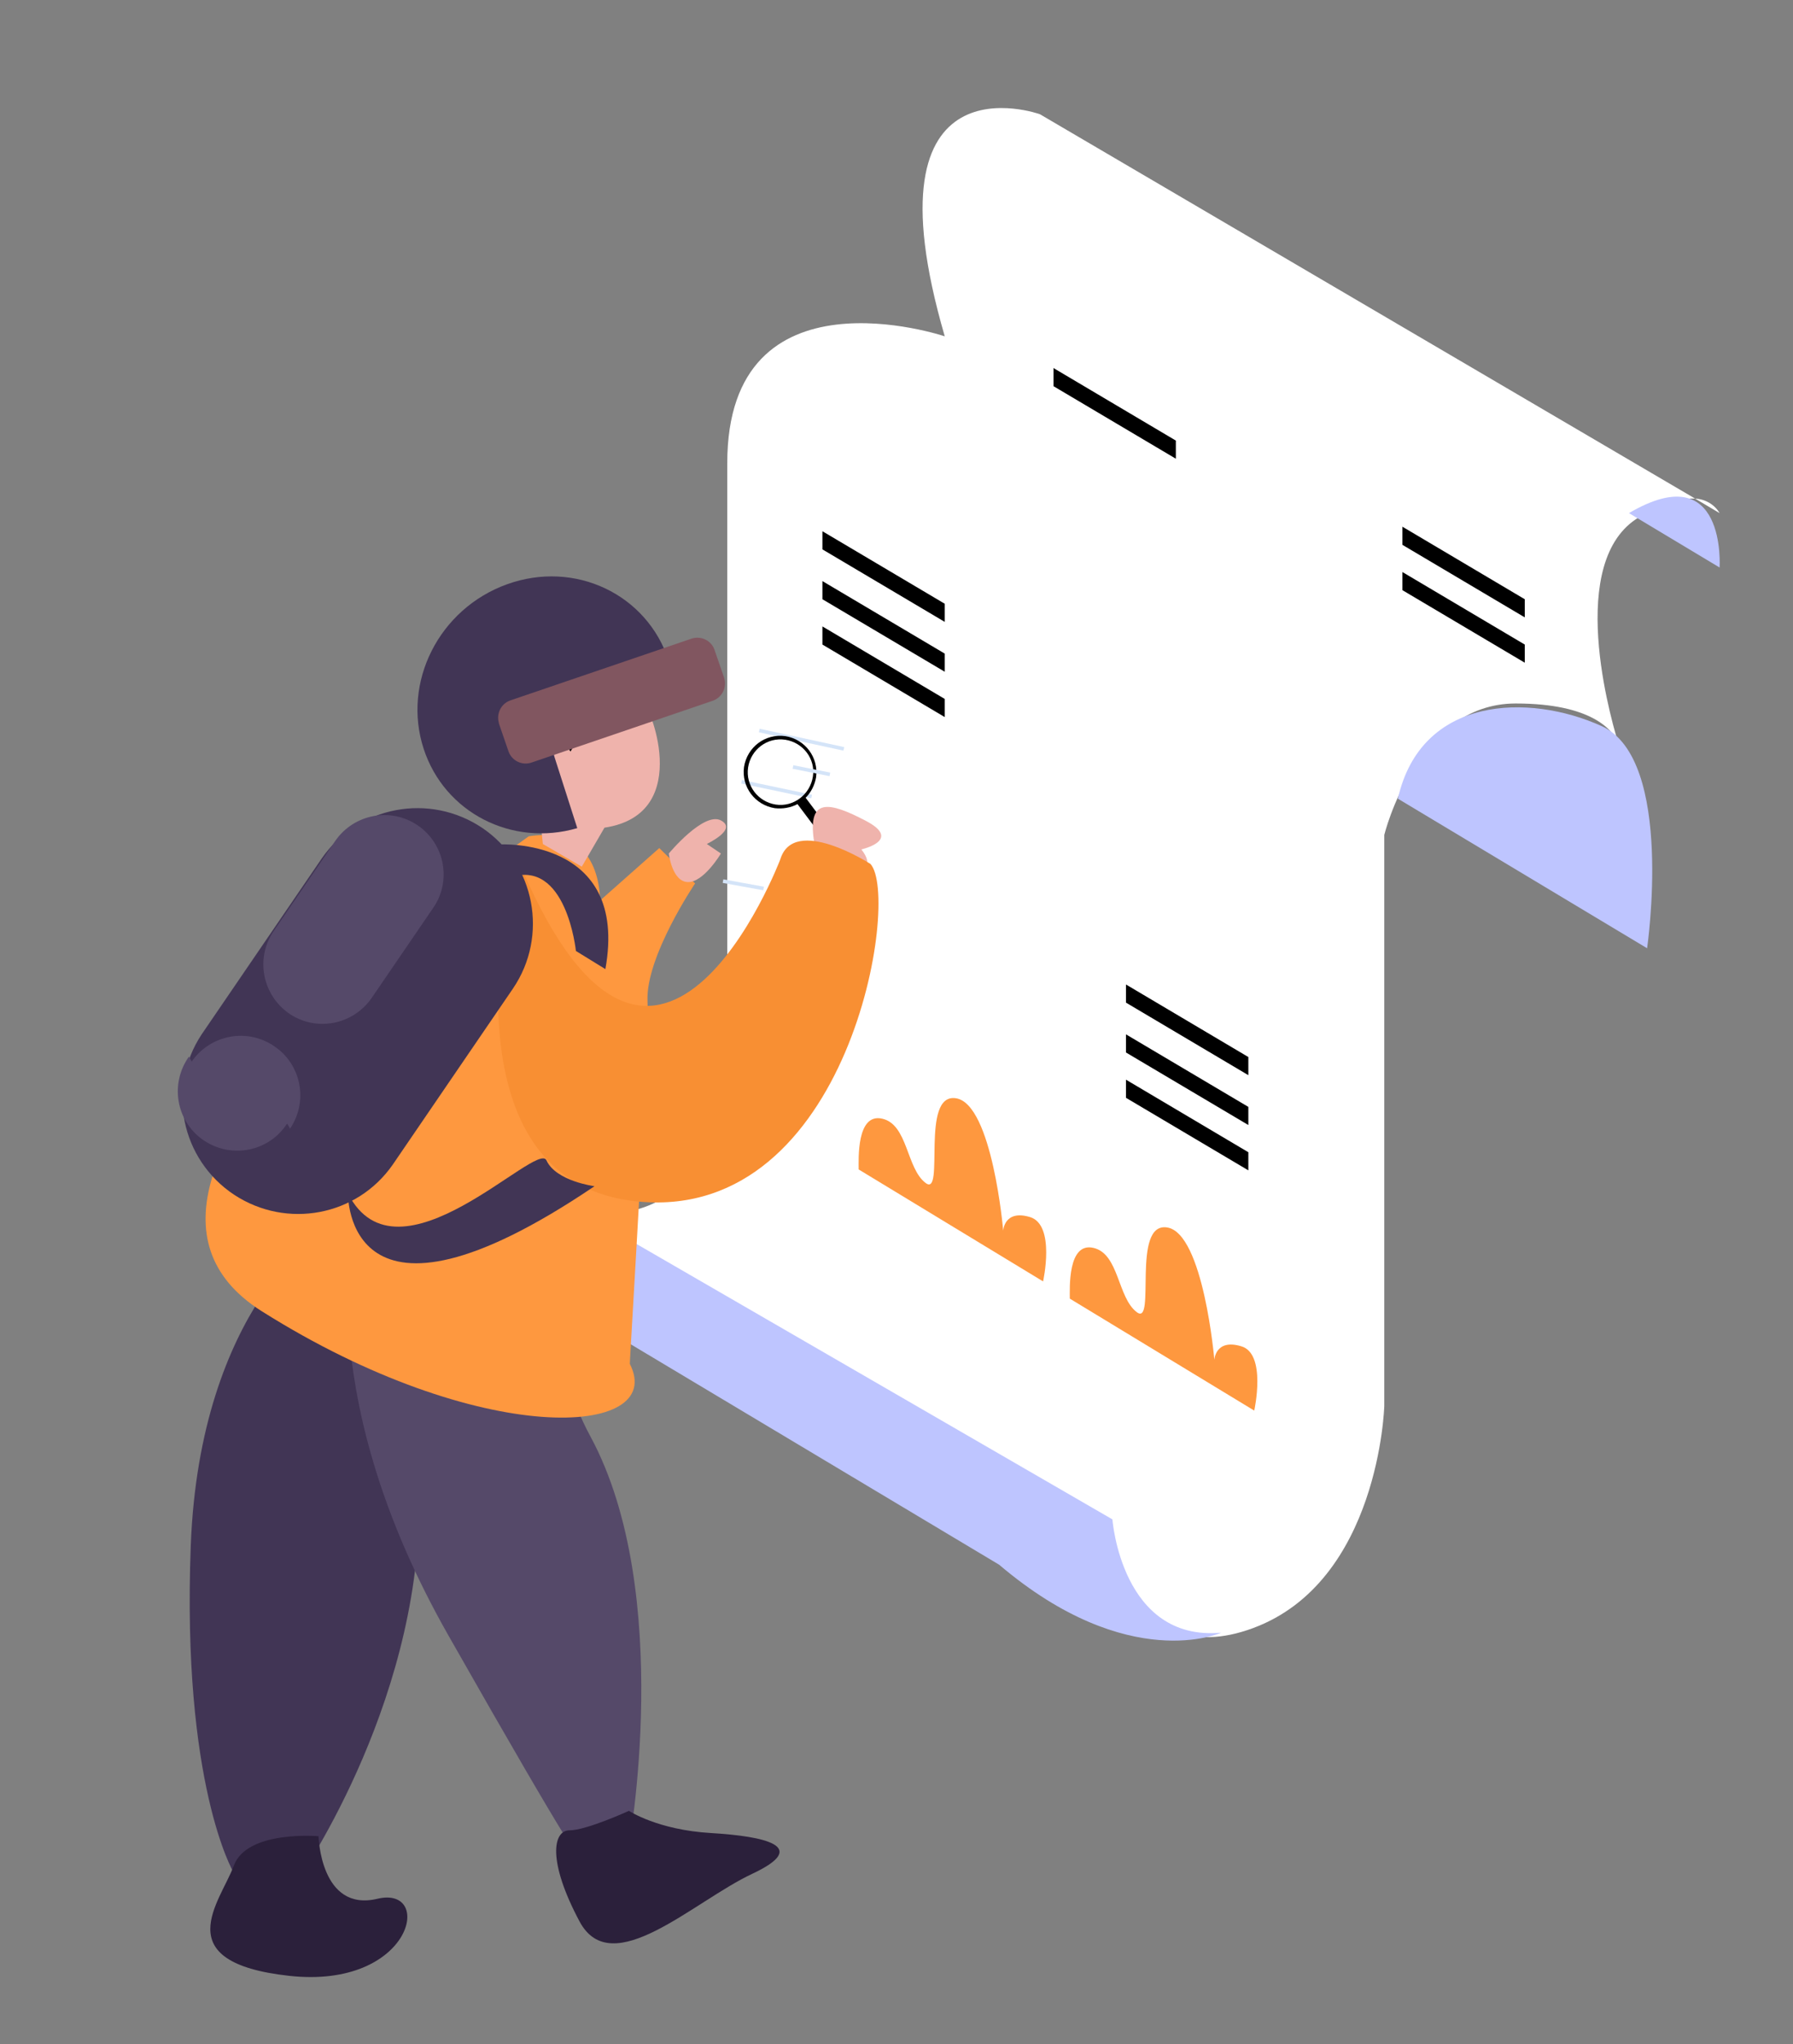 <?xml version="1.0" encoding="utf-8"?>
<!-- Generator: Adobe Illustrator 23.0.3, SVG Export Plug-In . SVG Version: 6.00 Build 0)  -->
<svg version="1.1" id="Layer_1" xmlns="http://www.w3.org/2000/svg" xmlns:xlink="http://www.w3.org/1999/xlink" x="0px" y="0px"
	 viewBox="0 0 395.7 451" style="enable-background:new 0 0 395.7 451;" xml:space="preserve">
<rect x="0" y="0" width="395.7" height="451" fill="#808080" stroke="none"/>
<style type="text/css">
	.st0{fill:#FFFFFF;}
	.st1{fill:#BEC5FF;}
	.st2{fill:#FE983F;}
	.st3{fill:#413555;}
	.st4{fill:#554969;}
	.st5{fill:#EFB3AC;}
	.st6{fill:#D4E4F8;}
	.st7{fill:#F88F33;}
	.st8{fill:#2B203B;}
	.st9{fill-rule:evenodd;clip-rule:evenodd;fill:#413555;}
	.st10{fill:#815660;}
</style>
<title>Artboard 3</title>
<g id="Shape_658_copy">
	<g id="Shape_693-2">
		<path class="st0" d="M357.1,163.8c0.3,0.9,0.4,1.4,0.4,1.4C357.4,164.7,357.3,164.2,357.1,163.8z M208.5,74.2c0,0-48-16.2-48,28
			v141c0,0-7.5,33.5-38,22l123,71c0,0,3.1,33.3,31,23s29-49,29-49v-126c0,0,7.1-29,29-29c16.8,0,21.4,5.9,22.6,8.6
			c-2.3-7.5-11.8-42.7,6.4-50.6c0,0,5.7-3.5,10.6-3.2L229.5,25.2C229.5,25.2,190.1,11,208.5,74.2z M374.1,110l5.4,3.2
			C378.4,111.3,376.3,110.1,374.1,110z"/>
	</g>
	<g id="Shape_694-2">
		<path class="st1" d="M359.5,113.2l20,12C379.5,125.2,381.1,100.5,359.5,113.2z"/>
	</g>
	<g id="Shape_695-2">
		<path class="st1" d="M353.5,160.2c-16.1-7.3-39.9-6.7-45,16l55,33C363.5,209.2,369.6,167.5,353.5,160.2z"/>
	</g>
	<g id="Shape_696-2">
		<path class="st1" d="M245.5,335.2l-121-70l-11,16l107,64c28.6,24.3,49,15,49,15C247.5,362.2,245.5,335.2,245.5,335.2z"/>
	</g>
	<g id="Shape_697-2">
		<path class="st2" d="M273.9,297c-5.7-1.7-5.9,3-5.9,3s-2.4-27.9-10.4-29.2s-2.4,21.9-6.7,18.7s-3.9-12.9-9.6-14.2s-5.2,9-5.2,11.2
			l40.7,24.7C276.8,311.2,279.6,298.6,273.9,297z"/>
	</g>
	<g id="Shape_697_copy-2">
		<path class="st2" d="M227.3,268.5c-5.7-1.7-5.9,3-5.9,3s-2.4-27.9-10.4-29.2s-2.4,21.9-6.7,18.7s-3.9-12.9-9.6-14.2
			s-5.2,9-5.2,11.2l40.7,24.7C230.2,282.7,233,270.2,227.3,268.5z"/>
	</g>
	<g id="Shape_698-2">
		<polygon points="248.5,238.2 248.5,242.2 275.5,258.2 275.5,254.2 		"/>
	</g>
	<g id="Shape_698_copy-2">
		<polygon points="248.5,228.2 248.5,232.2 275.5,248.2 275.5,244.2 		"/>
	</g>
	<g id="Shape_698_copy_2-2">
		<polygon points="248.5,217.2 248.5,221.2 275.5,237.2 275.5,233.2 		"/>
	</g>
	<g id="Shape_698_copy_3-4">
		<polygon points="181.5,138.2 181.5,142.2 208.5,158.2 208.5,154.2 		"/>
	</g>
	<g id="Shape_698_copy_3-5">
		<polygon points="181.5,128.2 181.5,132.2 208.5,148.2 208.5,144.2 		"/>
	</g>
	<g id="Shape_698_copy_4-3">
		<polygon points="232.5,81.2 232.5,85.2 259.5,101.2 259.5,97.2 		"/>
	</g>
	<g id="Shape_698_copy_5-3">
		<polygon points="309.5,126.2 309.5,130.2 336.5,146.2 336.5,142.2 		"/>
	</g>
	<g id="Shape_698_copy_5-4">
		<polygon points="309.5,116.2 309.5,120.2 336.5,136.2 336.5,132.2 		"/>
	</g>
	<g id="Shape_698_copy_3-6">
		<polygon points="181.5,117.2 181.5,121.2 208.5,137.2 208.5,133.2 		"/>
	</g>
	<g id="Shape_604_copy-2">
		<path class="st3" d="M71.5,271c0,0-27.4,17.3-29.4,70s9.4,72,9.4,72l14.7,1c0,0,28.2-40.7,26.2-86.7S101.9,271.5,71.5,271z"/>
	</g>
	<g id="Shape_605_copy-2">
		<path class="st4" d="M130.3,316.9c-18.7-34.5,19.9-40.2-52.4-43.9c0,0-8.6,35.6,21,87.7s28.3,48,28.3,48l11.5-1
			C138.7,407.9,149,351.5,130.3,316.9z"/>
	</g>
	<g id="Shape_598_copy-2">
		<path class="st2" d="M142.9,220.8c-0.4-9.8,10.5-25.9,10.5-25.9l-7.9-7.8l-13.1,11.6c0,0,0.6-16.8-15.7-14.2
			c0,0-107,74.5-58.9,104.8s89.5,27.9,81.2,11.6C138.9,301,143.3,230.6,142.9,220.8z"/>
	</g>
	<g id="Shape_601_copy-2">
		<path class="st5" d="M159.1,181c-3.8-2-11.5,7.3-11.5,7.3s0.7,6.2,4.2,6.3s7.3-6.3,7.3-6.3l-3.1-2.1
			C155.9,186.2,162.9,183,159.1,181z"/>
	</g>
	<g id="Shape_609_copy-2">
		
			<rect x="176.6" y="153.7" transform="matrix(0.212 -0.977 0.977 0.212 -20.126 301.509)" class="st6" width="0.8" height="19.1"/>
	</g>
	<g id="Shape_611_copy-2">
		
			<rect x="170.9" y="166.3" transform="matrix(0.206 -0.979 0.979 0.206 -34.441 305.914)" class="st6" width="0.8" height="15.8"/>
	</g>
	<g id="Shape_613_copy-2">
		
			<rect x="163.6" y="190.7" transform="matrix(0.179 -0.984 0.984 0.179 -57.442 321.629)" class="st6" width="0.8" height="9.1"/>
	</g>
	<g id="Shape_614_copy-2">
		<rect x="163.6" y="241.4" class="st6" width="13.8" height="0.8"/>
	</g>
	<g id="Shape_615_copy-2">
		
			<rect x="156.3" y="237.3" transform="matrix(4.993762e-02 -0.999 0.999 4.993762e-02 -95.896 389.269)" class="st6" width="0.8" height="15.4"/>
	</g>
	<g id="Shape_633_copy-2">
		<path d="M177.8,176c1.2-1.2,2-2.8,2.3-4.5c0.6-4.4-2.4-8.4-6.8-9.1c-4.4-0.6-8.4,2.4-9.1,6.8c-0.6,4.4,2.4,8.4,6.8,9.1
			c1.7,0.2,3.5-0.1,5-0.9l5.1,6.8l1.8-1.4L177.8,176z M171.2,177.5c-3.9-0.6-6.7-4.2-6.1-8.2c0.6-3.9,4.2-6.7,8.2-6.1
			c3.9,0.6,6.7,4.2,6.1,8.1C178.8,175.3,175.1,178.1,171.2,177.5C171.2,177.6,171.2,177.6,171.2,177.5L171.2,177.5z"/>
	</g>
	<g id="Shape_610_copy-2">
		
			<rect x="178.6" y="166" transform="matrix(0.196 -0.981 0.981 0.196 -22.927 312.275)" class="st6" width="0.8" height="8.3"/>
	</g>
	<g id="Shape_600_copy-2">
		<path class="st5" d="M191.1,181.1c-8.2-4.3-12.8-5.1-11.5,4.2s16.3,9.4,10.5,2.1C190,187.4,199.3,185.4,191.1,181.1z"/>
	</g>
	<g id="Shape_599_copy-2">
		<path class="st7" d="M192.1,190.6c0,0-16.9-10.9-19.9-1c0,0-28,73.5-58.4-1.2c0,0-19.1,72.5,27.3,76.7S198.8,197.9,192.1,190.6z"
			/>
	</g>
	<g id="Shape_603_copy-2">
		<path d="M139.6,139c-7.6-9.6-9.4,14.8-17.6,11s-7.7-2.8-18.3,15.7s14.2,14.9,14.2,14.9s15.9-18.5,29.1-23.8S147.1,148.6,139.6,139
			z"/>
	</g>
	<g id="Shape_602_copy_2-2">
		<path class="st5" d="M142.4,156.1c0,2.4-11.5,1.1-11.5,1.1l-5,8.6c0,0-3.3-5.6-6.9,0.7c-2.2,3.6-2.2,8,0,11.6l0.8,8.1l8.6,5l5-8.6
			C153.9,179.5,142.4,153.7,142.4,156.1z"/>
	</g>
	<g id="Shape_662_copy-2">
		<path class="st8" d="M156.9,404.4c-11.8-0.7-18.1-4.9-18.1-4.9s-9.4,4.3-13.1,4.3s-4.9,6.8,2.2,20.1s25.1-4.4,38.1-10.5
			S168.7,405.1,156.9,404.4z"/>
	</g>
	<g id="Shape_663_copy-2">
		<path class="st8" d="M83.3,418.9c-12.6,3-13-13.8-13-13.8s-15.8-1.4-18.7,6.5s-15,21.3,12.2,24.3S95.9,415.9,83.3,418.9z"/>
	</g>
	<g id="Ellipse_51_copy_7-2">
		<path class="st9" d="M122.4,167.1c-0.7-2,0.3-4.2,2.3-5l24.2-8.7c-0.1-2.6-0.5-5.2-1.3-7.6c-4.8-14.7-20.7-22.3-35.7-16.9
			s-23.2,21.6-18.4,36.3c4.6,14.1,19.5,21.7,33.9,17.5L122.4,167.1z"/>
	</g>
	<g id="Rounded_Rectangle_67_copy_7-2">
		<path class="st10" d="M159.8,149.5l-2.1-6.1c-0.7-2.1-3-3.2-5.1-2.5c0,0,0,0,0,0l-39.9,13.6c-2.1,0.7-3.2,2.9-2.6,5
			c0,0,0,0.1,0,0.1l2.1,6.1c0.7,2.1,3,3.3,5.2,2.5l39.9-13.6C159.3,153.9,160.5,151.7,159.8,149.5
			C159.8,149.5,159.8,149.5,159.8,149.5z"/>
	</g>
	<g id="Rounded_Rectangle_69_copy_7-4">
		<path class="st3" d="M106.5,182.7c-11.7-7.9-27.5-4.9-35.5,6.7l-26.5,38.8c-7.8,11.8-4.6,27.6,7.2,35.4c11.6,7.6,27.1,4.7,35-6.7
			l26.5-38.8C121.1,206.5,118.1,190.6,106.5,182.7C106.5,182.7,106.5,182.7,106.5,182.7z"/>
	</g>
	<g id="Rounded_Rectangle_69_copy_7-5">
		<path class="st4" d="M92.2,182.1c-6-4.1-14.1-2.5-18.2,3.4c0,0,0,0,0,0l-13.6,19.9c-4.1,6-2.5,14.1,3.4,18.2
			c6,4.1,14.1,2.5,18.2-3.4l0,0l13.6-19.9C99.7,194.4,98.2,186.2,92.2,182.1z"/>
	</g>
	<g id="Rounded_Rectangle_69_copy_7-6">
		<path class="st4" d="M60.5,230.8c-6-4.1-14.1-2.5-18.2,3.4c0,0,0,0,0,0l-0.6-1.1c-4.2,5.9-2.9,14.1,3,18.3s14.1,2.9,18.3-3
			c0.1-0.2,0.3-0.4,0.4-0.5L64,249C68.1,243,66.5,234.8,60.5,230.8C60.6,230.8,60.6,230.8,60.5,230.8z"/>
	</g>
	<g id="Shape_657_copy-2">
		<path class="st3" d="M110.1,186.3c0,0-10.1,11.6,2.4,7.3s14.6,16.2,14.6,16.2l6.5,4C138.9,184.5,110.1,186.3,110.1,186.3z"/>
	</g>
	<g id="Shape_658_copy-2">
		<path class="st3" d="M120.6,256c-2-4.6-32.8,28.9-43.8,7.3c0,0-0.8,35.7,54.4-1.6C131.2,261.7,122.7,260.6,120.6,256z"/>
	</g>
</g>
</svg>
